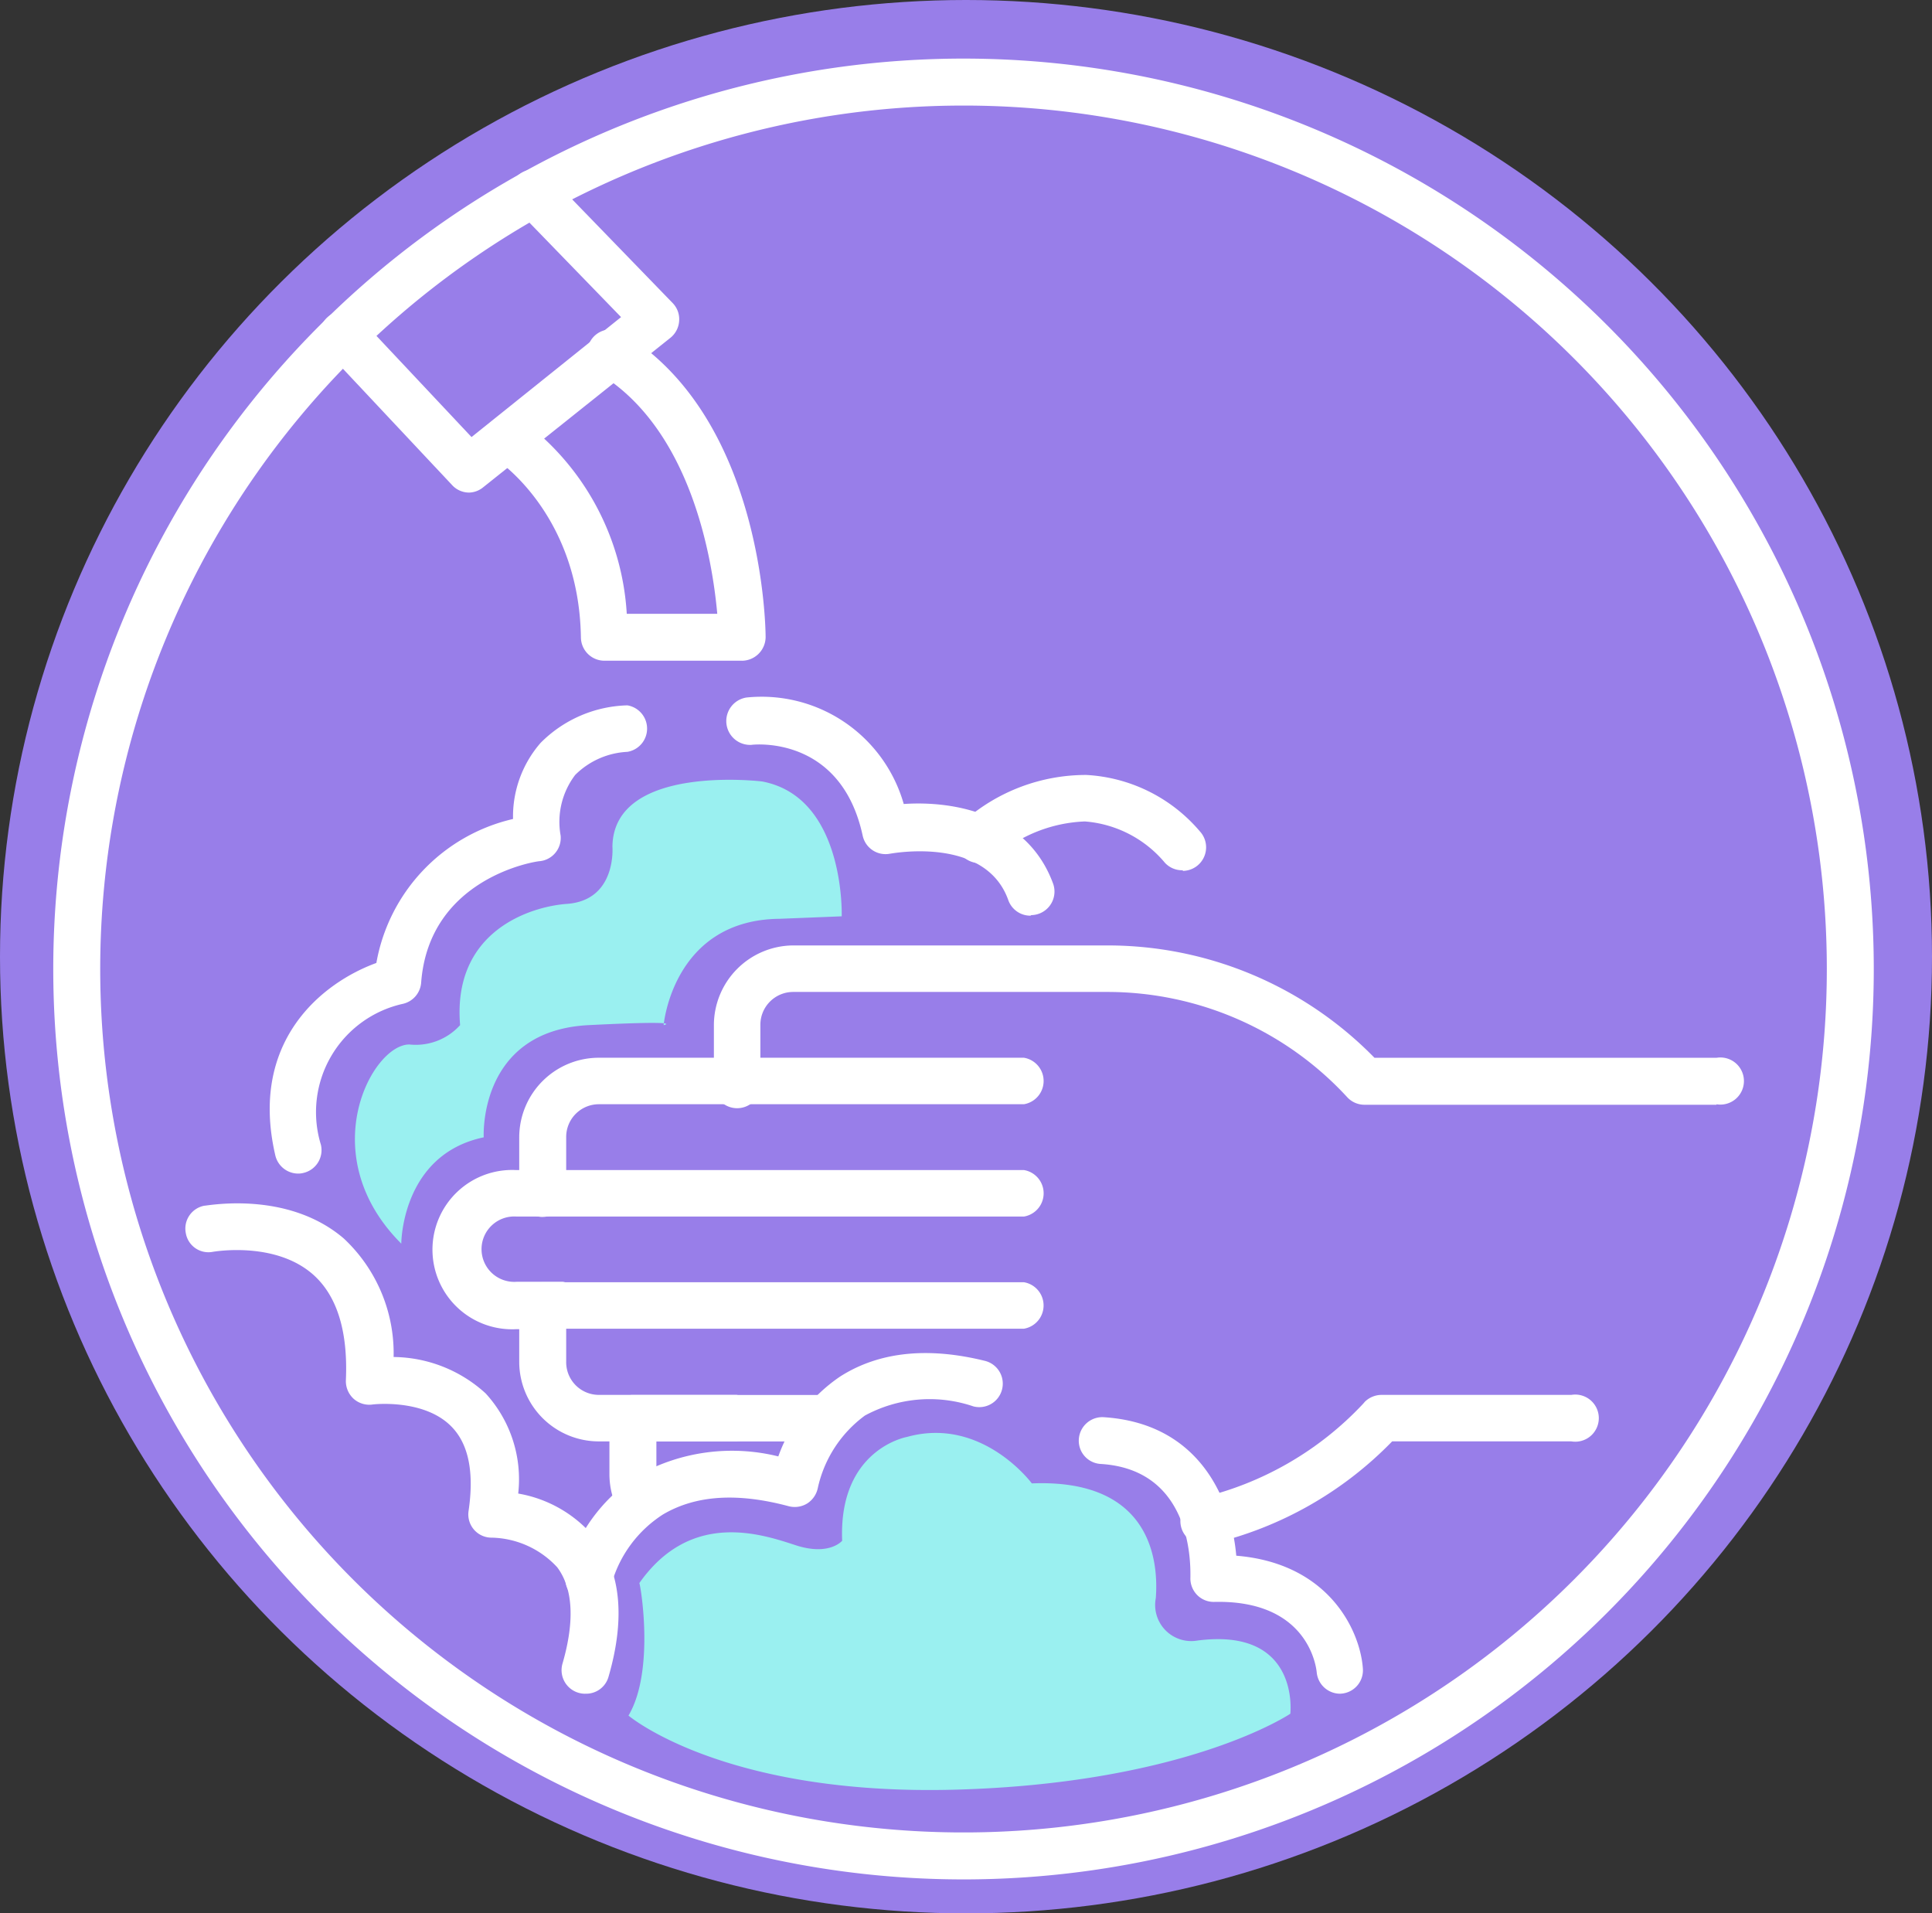 <svg xmlns="http://www.w3.org/2000/svg" width="102" height="101" viewBox="0 0 102 101">
  <rect x="0" y="0" width="102" height="101" fill="#333333" stroke="none"/>
  <g id="Capa_2" data-name="Capa 2" transform="translate(0.145)">
    <ellipse id="Elipse_4907" data-name="Elipse 4907" cx="51" cy="50.5" rx="51" ry="50.5" transform="translate(-0.145)" fill="#987ee9"/>
    <g id="Grupo_75239" data-name="Grupo 75239" transform="translate(2.667 3.093)">
      <g id="Grupo_75238" data-name="Grupo 75238" transform="translate(20.039 46.813)">
        <path id="Trazado_162133" data-name="Trazado 162133" d="M98.819,69.41H80.231a1.235,1.235,0,0,1-.908-.4,17.222,17.222,0,0,0-12.616-5.555H50.067a1.734,1.734,0,0,0-1.726,1.726v2.962a1.244,1.244,0,1,1-2.454,0V65.205A4.213,4.213,0,0,1,50.067,61H66.708a19.7,19.7,0,0,1,14.055,5.931H98.819a1.244,1.244,0,1,1,0,2.454Z" transform="translate(-31.048 -61)" fill="#fff"/>
        <path id="Trazado_162134" data-name="Trazado 162134" d="M34.574,76.652a1.244,1.244,0,0,1-1.244-1.244V72.447a4.205,4.205,0,0,1,4.205-4.2H59.976a1.244,1.244,0,0,1,0,2.454H37.535a1.726,1.726,0,0,0-1.726,1.718v2.986a1.244,1.244,0,0,1-1.235,1.244Z" transform="translate(-28.768 -62.319)" fill="#fff"/>
        <path id="Trazado_162135" data-name="Trazado 162135" d="M34.6,83.891H32.144a4.205,4.205,0,1,1,0-8.4H58.962a1.244,1.244,0,0,1,0,2.454H32.168a1.726,1.726,0,1,0,0,3.444h2.454a1.244,1.244,0,0,1,0,2.454Z" transform="translate(-27.753 -63.634)" fill="#fff"/>
        <path id="Trazado_162136" data-name="Trazado 162136" d="M44.808,91.132H37.535a4.205,4.205,0,0,1-4.205-4.2V83.974a1.244,1.244,0,0,1,1.244-1.244h25.4a1.244,1.244,0,0,1,0,2.454H35.809v1.726a1.726,1.726,0,0,0,1.726,1.767h7.273a1.244,1.244,0,0,1,0,2.454Z" transform="translate(-28.768 -64.952)" fill="#fff"/>
        <path id="Trazado_162137" data-name="Trazado 162137" d="M77.323,97.891a1.236,1.236,0,0,1-.286-2.454,17.132,17.132,0,0,0,8.59-4.966l.1-.115a1.268,1.268,0,0,1,.9-.36h10a1.244,1.244,0,1,1,0,2.454H87.166a19.537,19.537,0,0,1-9.539,5.408,1.808,1.808,0,0,1-.3.033Z" transform="translate(-36.518 -66.271)" fill="#fff"/>
        <path id="Trazado_162138" data-name="Trazado 162138" d="M40.778,96.877a1.235,1.235,0,0,1-1.08-.622,4.2,4.2,0,0,1-.548-2.078V91.215A1.244,1.244,0,0,1,40.385,90h9.924a1.244,1.244,0,1,1,0,2.454h-8.68v1.726A1.734,1.734,0,0,0,41.85,95a1.235,1.235,0,0,1-1.072,1.849Z" transform="translate(-29.826 -66.271)" fill="#fff"/>
      </g>
      <path id="Trazado_162139" data-name="Trazado 162139" d="M51.317,99.894A48.057,48.057,0,1,1,99.374,51.837,48.057,48.057,0,0,1,51.317,99.894Zm0-93.635A45.578,45.578,0,1,0,96.895,51.837,45.578,45.578,0,0,0,51.317,6.259Z" transform="translate(-3.26 -3.78)" fill="#fff"/>
      <path id="Trazado_162140" data-name="Trazado 162140" d="M28.341,27.992a1.219,1.219,0,0,1-.892-.393l-6.643-7.077a1.239,1.239,0,1,1,1.808-1.694l5.858,6.234,7.895-6.332L30.86,13.053a1.238,1.238,0,1,1,1.775-1.726l6.455,6.66a1.219,1.219,0,0,1,.344.941,1.244,1.244,0,0,1-.458.892l-9.891,7.895A1.211,1.211,0,0,1,28.341,27.992Z" transform="translate(-6.39 -5.084)" fill="#fff"/>
      <path id="Trazado_162141" data-name="Trazado 162141" d="M44.694,38.743H37.42a1.244,1.244,0,0,1-1.235-1.227c-.1-6.6-4.5-9.433-4.549-9.458a1.244,1.244,0,0,1,1.317-2.1,13.728,13.728,0,0,1,5.653,10.308h4.778c-.254-2.823-1.35-9.67-6.185-12.656A1.244,1.244,0,1,1,38.5,21.5c7.314,4.524,7.437,15.544,7.437,16a1.26,1.26,0,0,1-1.244,1.244Z" transform="translate(-8.328 -6.959)" fill="#fff"/>
      <path id="Trazado_162142" data-name="Trazado 162142" d="M18.735,70.226a1.244,1.244,0,0,1-1.211-.957c-1.407-6.054,2.5-9.13,5.334-10.161a9.5,9.5,0,0,1,7.216-7.6A5.915,5.915,0,0,1,31.53,47.49a6.692,6.692,0,0,1,4.582-1.98,1.244,1.244,0,0,1,0,2.454,4.189,4.189,0,0,0-2.757,1.219,4.091,4.091,0,0,0-.769,3.2,1.235,1.235,0,0,1-1.08,1.35c-.229,0-5.866.875-6.283,6.414a1.244,1.244,0,0,1-.941,1.113A5.858,5.858,0,0,0,19.929,68.7,1.235,1.235,0,0,1,19,70.193,1.08,1.08,0,0,1,18.735,70.226Z" transform="translate(-5.8 -11.37)" fill="#fff"/>
      <path id="Trazado_162143" data-name="Trazado 162143" d="M62.737,56.51a1.235,1.235,0,0,1-1.17-.818c-1.211-3.42-6.193-2.454-6.242-2.454a1.235,1.235,0,0,1-1.448-.957C52.731,46.987,48.149,47.47,48,47.494a1.258,1.258,0,0,1-.254-2.5,7.8,7.8,0,0,1,8.3,5.621c2.626-.18,6.545.5,7.895,4.23a1.244,1.244,0,0,1-1.162,1.636Z" transform="translate(-11.145 -11.268)" fill="#fff"/>
      <path id="Trazado_162144" data-name="Trazado 162144" d="M73.489,55.031a1.235,1.235,0,0,1-.941-.393,6.12,6.12,0,0,0-4.23-2.184,7.633,7.633,0,0,0-4.672,1.833,1.262,1.262,0,1,1-1.734-1.833A9.76,9.76,0,0,1,68.392,50a8.459,8.459,0,0,1,6,2.978,1.244,1.244,0,0,1-.9,2.086Z" transform="translate(-13.856 -12.186)" fill="#fff"/>
      <path id="Trazado_162145" data-name="Trazado 162145" d="M32.888,103.527a1.244,1.244,0,0,1-1.194-1.587c.655-2.258.556-3.976-.278-5.089a4.841,4.841,0,0,0-3.452-1.563,1.227,1.227,0,0,1-1.227-1.415c.3-2.037,0-3.534-.908-4.451-1.448-1.481-4.14-1.17-4.164-1.162a1.244,1.244,0,0,1-1.006-.311,1.26,1.26,0,0,1-.4-.974c.115-2.6-.475-4.483-1.759-5.6-2.021-1.751-5.22-1.178-5.252-1.178a1.211,1.211,0,0,1-1.44-.982,1.227,1.227,0,0,1,.974-1.448c.18,0,4.385-.818,7.363,1.726a8.3,8.3,0,0,1,2.634,6.259,7.306,7.306,0,0,1,4.86,1.923,6.709,6.709,0,0,1,1.718,5.285,6.717,6.717,0,0,1,4.091,2.4c1.334,1.767,1.563,4.213.679,7.265a1.227,1.227,0,0,1-1.235.9Z" transform="translate(-4.81 -17.214)" fill="#fff"/>
      <path id="Trazado_162146" data-name="Trazado 162146" d="M37.544,100.431a1.507,1.507,0,0,1-.27,0,1.244,1.244,0,0,1-.941-1.481,8.9,8.9,0,0,1,3.853-5.22,10.153,10.153,0,0,1,7.363-.974,8.59,8.59,0,0,1,3.273-4.222c2.045-1.3,4.614-1.571,7.649-.818a1.238,1.238,0,0,1-.622,2.4,7.172,7.172,0,0,0-5.727.483,6.463,6.463,0,0,0-2.487,3.821,1.276,1.276,0,0,1-.556.818,1.26,1.26,0,0,1-.982.147c-2.724-.728-4.909-.581-6.635.434a6.422,6.422,0,0,0-2.708,3.632,1.235,1.235,0,0,1-1.211.982Z" transform="translate(-9.27 -18.971)" fill="#fff"/>
      <path id="Trazado_162147" data-name="Trazado 162147" d="M83.233,106.033A1.244,1.244,0,0,1,82,104.9c-.041-.4-.532-3.821-5.4-3.714a1.227,1.227,0,0,1-.924-.376,1.252,1.252,0,0,1-.344-.933c0-.573.147-5.67-4.729-5.972a1.227,1.227,0,0,1-1.162-1.309,1.244,1.244,0,0,1,1.276-1.162c5.138.311,6.782,4.393,7.036,7.314,4.909.4,6.545,3.976,6.684,5.956a1.235,1.235,0,0,1-1.145,1.325Z" transform="translate(-15.296 -19.721)" fill="#fff"/>
      <path id="Trazado_162148" data-name="Trazado 162148" d="M44.222,50.4s-7.846-.957-7.9,3.444c0,0,.237,2.831-2.405,3.019-1.857.131-6.054,1.391-5.637,6.4A3.152,3.152,0,0,1,25.6,64.284c-1.988,0-5.105,5.841-.425,10.513,0,0,0-4.7,4.352-5.612,0,0-.311-5.629,5.547-5.923,5.236-.262,3.952,0,3.952,0s.483-5.563,6.128-5.612l3.273-.131S48.632,51.227,44.222,50.4Z" transform="translate(-6.801 -12.243)" fill="#9af0f0"/>
      <path id="Trazado_162149" data-name="Trazado 162149" d="M40.38,107.373s5,4.246,17.254,3.911,17.688-4.009,17.688-4.009.532-4.573-4.909-3.862a1.906,1.906,0,0,1-2.193-2.242c.188-2.528-.671-6.291-6.545-6.054,0,0-2.626-3.551-6.586-2.454,0,0-3.624.63-3.428,5.481,0,0-.671.818-2.454.237s-5.531-1.874-8.255,2C40.994,100.362,41.8,104.976,40.38,107.373Z" transform="translate(-10.011 -19.907)" fill="#9af0f0"/>
    </g>
  </g>
</svg>
